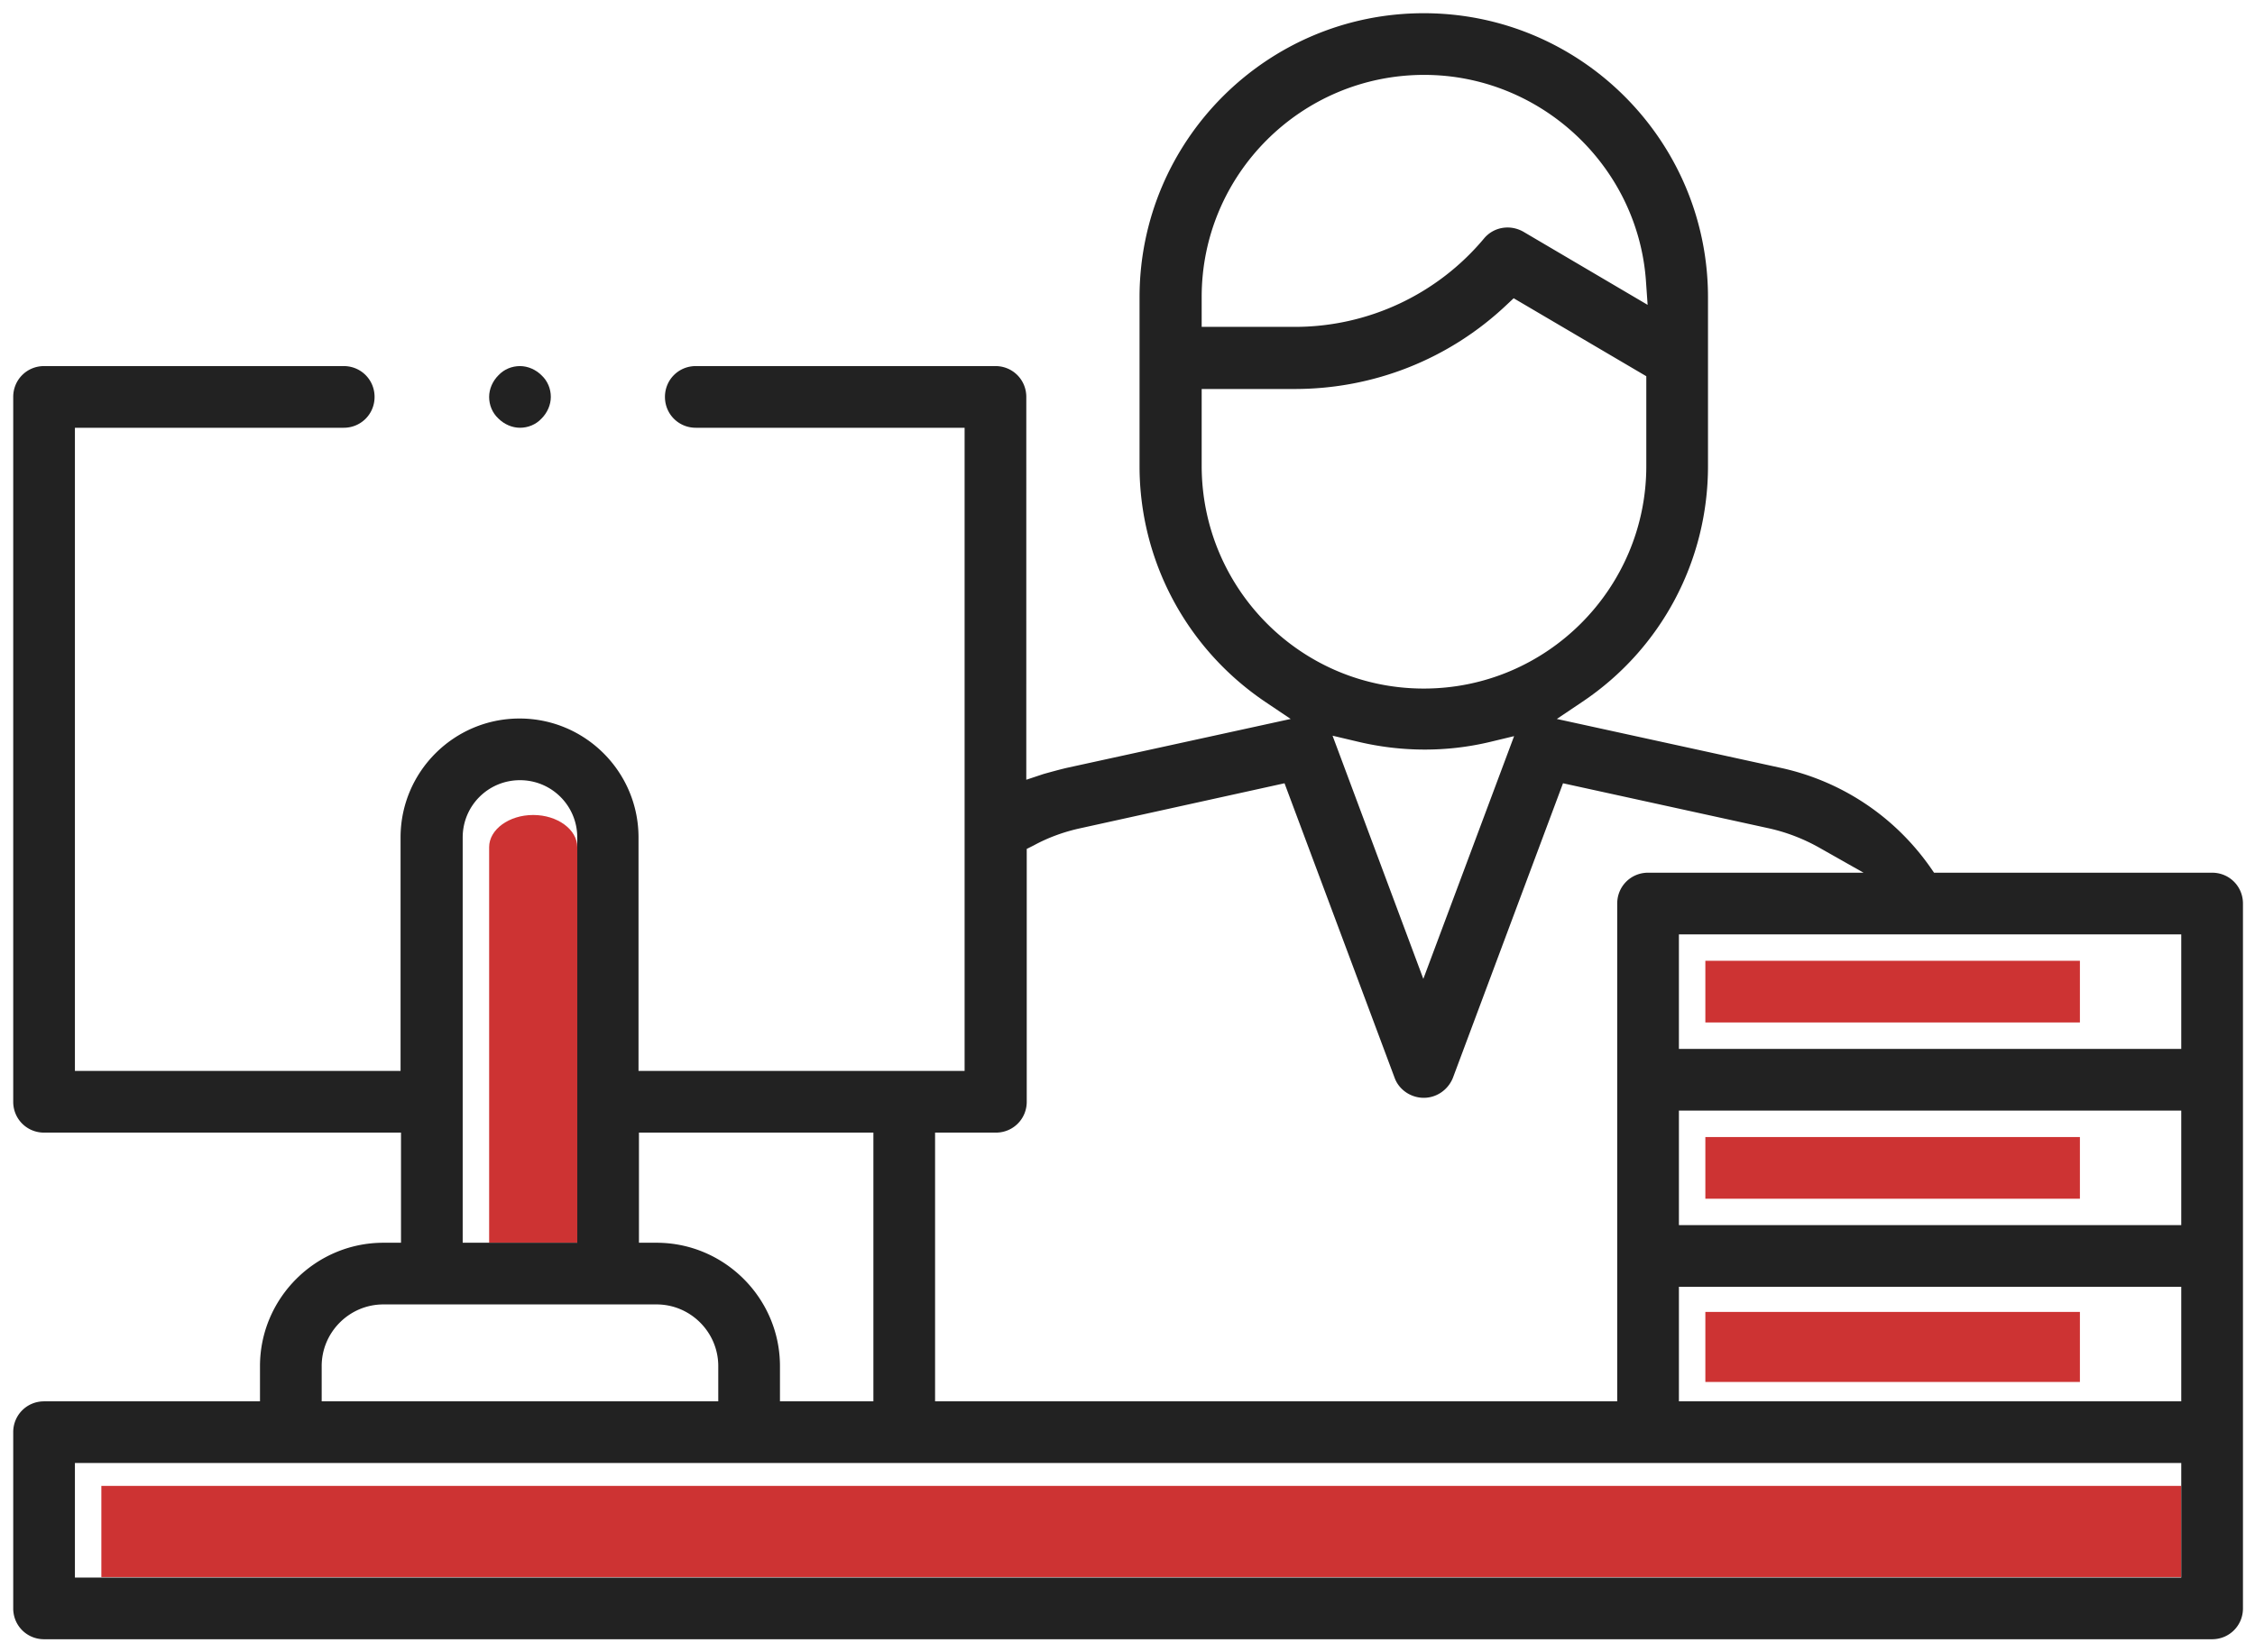 <?xml version="1.0" standalone="no"?><!DOCTYPE svg PUBLIC "-//W3C//DTD SVG 1.1//EN" "http://www.w3.org/Graphics/SVG/1.1/DTD/svg11.dtd"><svg t="1603025996151" class="icon" viewBox="0 0 1397 1024" version="1.1" xmlns="http://www.w3.org/2000/svg" p-id="4532" xmlns:xlink="http://www.w3.org/1999/xlink" width="272.852" height="200"><defs><style type="text/css"></style></defs><path d="M1056.486 704.597h232.045v38.219h-232.045zM1056.486 812.976h232.045v43.406h-232.045zM1288.531 595.4h-232.045v38.219h232.045v-38.219zM357.622 524.967c0-10.92-12.285-19.929-27.299-19.929s-27.299 9.009-27.299 19.929v245.148h54.599v-245.148zM62.789 920.808h1288.531V977.318H62.789z" fill="#CD3333" p-id="4533"></path><path d="M1370.429 540.801h-172.259l-2.457-3.549c-22.113-31.394-54.872-53.234-92.545-61.424l-138.681-30.302 15.834-10.647c48.866-32.759 77.803-87.358 77.803-146.052V184.271c0-97.186-78.895-176.081-176.081-176.081s-176.081 78.895-176.081 176.081v104.557c0 58.421 28.937 113.019 77.803 146.052l15.834 10.647-138.681 30.302c-4.641 1.092-9.555 2.457-14.469 3.822l-10.647 3.549V245.967c0-10.647-8.463-19.11-19.11-19.11h-185.636c-10.647 0-19.11 8.463-19.11 19.11s8.463 19.11 19.11 19.11h166.526v398.571h-202.015v-144.687c0-40.676-33.032-73.708-73.708-73.708s-73.708 33.032-73.708 73.708v144.687H46.409v-398.571h166.526c10.647 0 19.11-8.463 19.11-19.11s-8.463-19.11-19.11-19.11H27.299c-10.647 0-19.11 8.463-19.11 19.11v436.79c0 10.647 8.463 19.11 19.11 19.11h221.125v68.248h-10.92c-42.041 0-76.438 34.397-76.438 76.438v21.84H27.299c-10.647 0-19.11 8.463-19.11 19.11v109.198c0 10.647 8.463 19.11 19.11 19.11h1343.13c10.647 0 19.11-8.463 19.11-19.11v-436.79c0-10.647-8.463-19.11-19.11-19.11zM882.316 46.409c71.524 0 131.856 55.691 137.316 126.942l1.092 15.561-76.984-45.317c-8.19-4.641-18.291-3.003-24.296 4.095a152.677 152.677 0 0 1-117.387 54.872h-57.602v-18.564c0-75.892 61.697-137.589 137.862-137.589z m-137.862 242.146V241.054h57.602c49.139 0 95.821-18.564 131.31-52.142l4.368-4.095 82.171 48.32v55.691c0 75.892-61.697 137.862-137.862 137.862s-137.589-61.97-137.589-138.135z m193.553 167.618L881.77 606.592 825.533 455.9l15.015 3.549c27.026 6.552 55.418 6.825 82.717 0.273l14.742-3.549z m-358.714 245.694H616.966c10.647 0 19.11-8.463 19.11-19.11v-156.698l4.368-2.184c9.009-4.914 18.837-8.463 28.937-10.647l126.396-27.845 68.248 182.633c2.73 7.371 10.101 12.285 18.018 12.285 7.917 0 15.015-4.914 18.018-12.285l68.248-182.633 127.215 27.845c11.193 2.457 21.84 6.552 31.94 12.285l27.026 15.288H1020.997c-10.647 0-19.11 8.463-19.11 19.11v308.483H579.293v-166.526z m-183.452 0h145.233v166.526H483.199v-21.84c0-42.041-34.397-76.438-76.438-76.438h-10.92v-68.248z m-109.198 68.248v-251.154c0-19.656 15.834-35.489 35.489-35.489s35.489 15.834 35.489 35.489v251.154h-70.978z m-87.358 76.438c0-21.021 17.199-38.219 38.219-38.219h169.256c21.021 0 38.219 17.199 38.219 38.219v21.84H199.286v-21.84z m1152.034 131.037H46.409v-70.978h1304.911v70.978z m0-109.198H1040.107v-70.978h311.213v70.978z m0-109.198H1040.107v-70.978h311.213v70.978z m-311.213-109.198v-70.978h311.213v70.978" fill="#222222" p-id="4534"></path><path d="M322.133 265.077c4.914 0 9.828-1.911 13.377-5.733 3.549-3.549 5.733-8.463 5.733-13.377 0-4.914-1.911-9.828-5.733-13.377-3.549-3.549-8.463-5.733-13.377-5.733-4.914 0-9.828 1.911-13.377 5.733-3.549 3.549-5.733 8.463-5.733 13.377 0 4.914 1.911 9.828 5.733 13.377 3.549 3.549 8.463 5.733 13.377 5.733z" fill="#222222" p-id="4535"></path></svg>